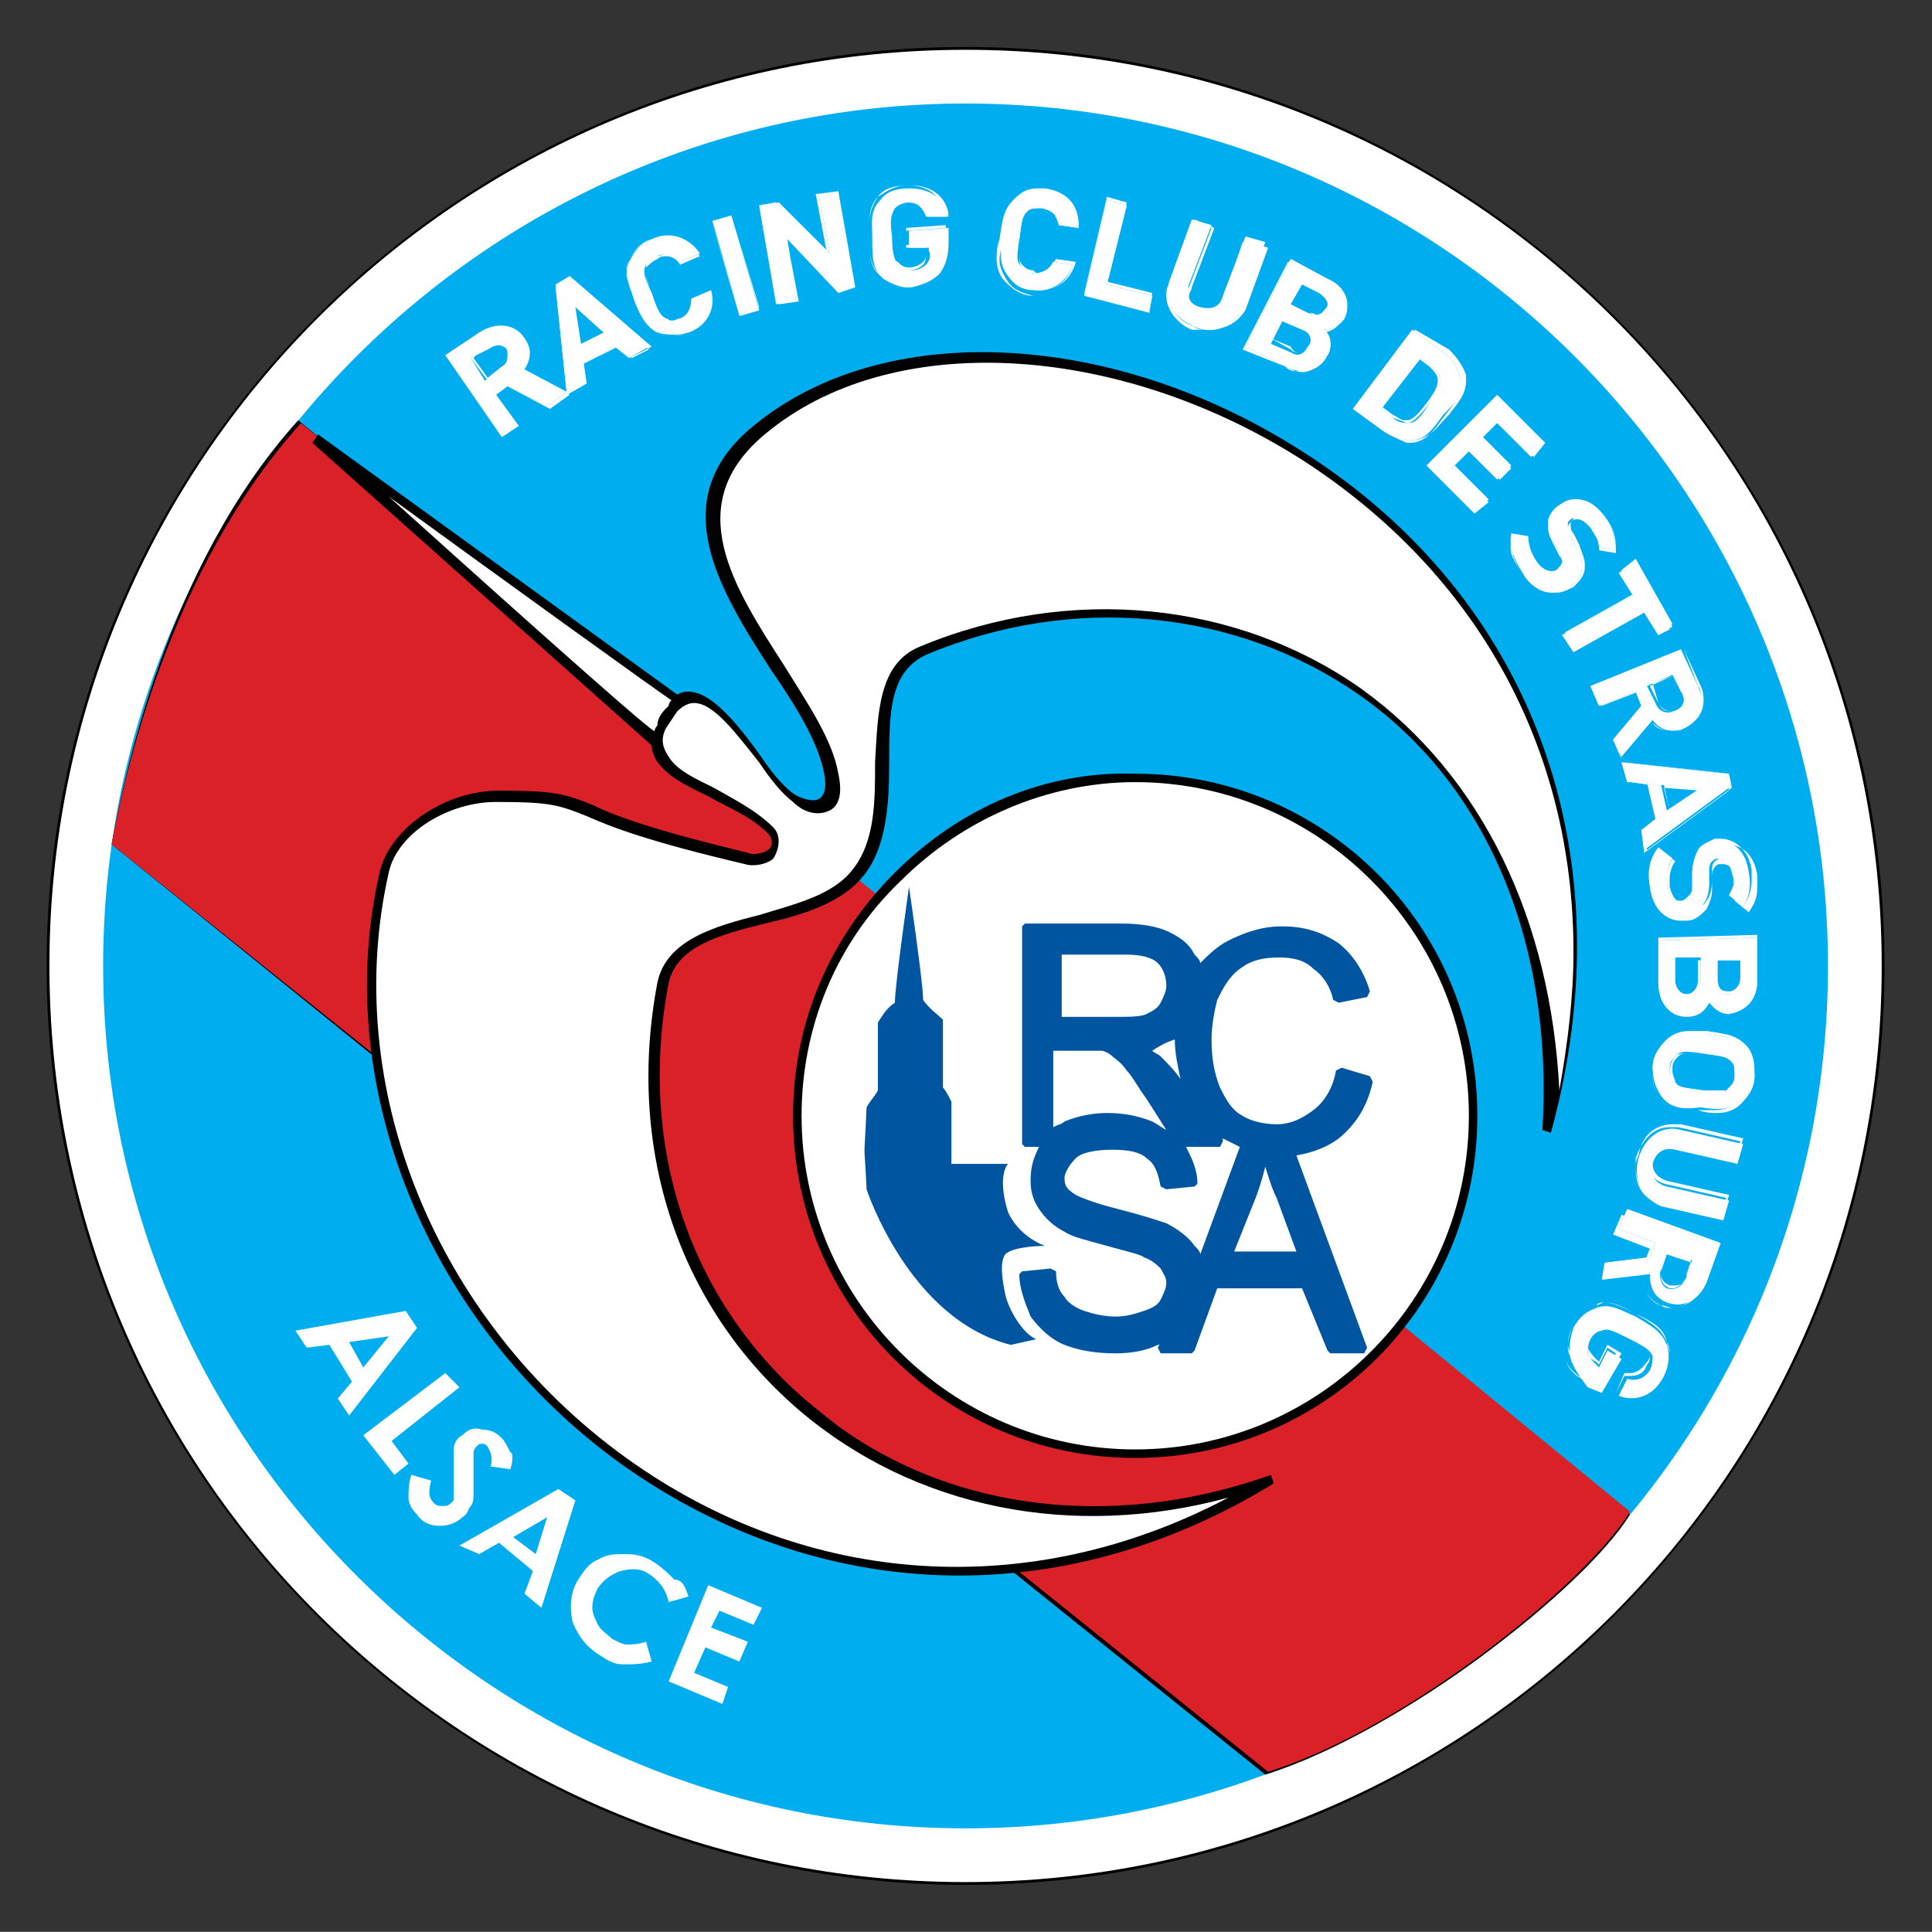<?xml version="1.0" encoding="UTF-8"?>
<!-- Generator: Adobe Illustrator 16.0.0, SVG Export Plug-In . SVG Version: 6.00 Build 0)  -->
<!DOCTYPE svg PUBLIC "-//W3C//DTD SVG 1.1//EN" "http://www.w3.org/Graphics/SVG/1.1/DTD/svg11.dtd">
<svg version="1.1" id="svg18516" xmlns:cc="http://creativecommons.org/ns#" xmlns:sodipodi="http://sodipodi.sourceforge.net/DTD/sodipodi-0.dtd" xmlns:inkscape="http://www.inkscape.org/namespaces/inkscape" xmlns:rdf="http://www.w3.org/1999/02/22-rdf-syntax-ns#" xmlns:svg="http://www.w3.org/2000/svg" xmlns:dc="http://purl.org/dc/elements/1.1/" inkscape:version="0.91 r13725" sodipodi:docname="Logo PSG.svg" xmlns="http://www.w3.org/2000/svg" xmlns:xlink="http://www.w3.org/1999/xlink" x="0px" y="0px" width="510px" height="509.964px" viewBox="0 0 510 509.964" enable-background="new 0 0 510 509.964" xml:space="preserve">
<rect x="0" y="0" width="510" height="509.964" fill="#333333" stroke="none"/>
<g>
	<path d="M12.3,254.98c0,133.611,108.977,242.586,242.585,242.586c133.611,0,242.584-108.975,242.584-242.586   c0-133.604-108.973-242.582-242.584-242.582C121.276,12.398,12.3,121.376,12.3,254.98z"/>
	<path fill="#FFFFFF" d="M13.046,254.98c0-133.604,108.23-241.834,241.838-241.834c133.611,0,241.842,108.23,241.842,241.834   c0,133.611-108.229,241.842-241.842,241.842C121.276,496.822,13.046,388.591,13.046,254.98z"/>
	<path fill="#00AEEF" d="M27.228,254.98c0-125.393,102.26-227.653,227.657-227.653c125.397,0,227.656,102.26,227.656,227.653   c0,125.402-102.26,227.658-227.656,227.658C129.489,482.638,27.228,380.382,27.228,254.98z"/>
	<path d="M78.729,110.927c-35.079,38.812-46.275,95.536-49.263,111.966l175.407,141.819l129.129,103.74   c35.832-11.197,84.35-49.262,96.289-68.664l0,0L78.729,110.927L78.729,110.927z"/>
	<path fill="#DA2128" d="M205.62,363.955l129.132,103.754c35.826-11.197,83.6-49.26,95.539-68.664L79.477,111.67   c-35.083,38.811-47.022,94.792-50.011,111.222L205.62,363.955z"/>
	<path d="M343.711,119.135c-50.012-32.095-110.472-35.08-144.808-6.717c-23.886,19.407-8.958,43.298,4.479,64.188   c6.717,9.709,12.687,19.411,14.182,27.626c0.748,3.733,0,5.963-1.495,6.713c-1.491,0.751-4.475,0-6.717-1.494   c-2.985-2.238-5.97-5.97-8.955-10.453c-5.974-8.208-12.691-16.415-18.661-16.415c-0.747,0-1.494,0-2.988,0.744l-94.793-68.668   l-1.494,2.238l89.569,79.872c0,1.487,0.747,3.731,2.242,5.218c2.985,3.733,8.207,5.978,12.687,8.208   c5.226,2.988,11.196,5.233,15.676,9.709c1.494,1.487,1.494,3.732,0,4.475c-0.748,0.744-3.733,1.495-5.227,0.744   c-24.631-5.962-35.08-9.695-41.053-12.683c-7.464-2.988-10.449-3.732-24.63-3.732c-14.182,0-28.362,9.702-31.351,20.898   c-13.435,56.731,12.69,120.179,63.445,156.74c52.249,37.319,116.445,39.565,172.426,5.233l-0.75-2.246   c-44.035,15.672-90.313,8.967-122.412-19.403c-31.348-26.867-44.785-67.921-36.574-110.476   c2.238-9.695,13.435-12.684,25.378-15.671c9.706-2.23,20.155-5.219,26.125-12.683c5.974-7.464,6.717-18.661,6.717-29.857   c0-12.69,0-23.886,9.706-28.37c38.811-16.416,82.102-11.939,114.203,10.453c34.332,23.886,51.498,66.433,48.519,114.951   l2.235,0.743C429.549,225.874,404.91,157.946,343.711,119.135z"/>
	<path fill="#FFFFFF" d="M102.616,131.078c24.63,17.917,73.147,52.993,74.642,53.743c0,0-0.748,0.751-0.748,1.495   c0,0,0,0-0.747,0.744c-1.491,1.495-2.238,2.988-2.238,4.475c-0.748,0.751-0.748,1.501-0.748,1.501   C169.794,191.534,125.009,151.232,102.616,131.078z"/>
	<path fill="#FFFFFF" d="M359.381,181.839c-32.844-23.143-76.877-27.626-116.44-11.196c-11.196,4.476-11.196,17.911-11.943,30.601   c0,10.453,0,20.898-5.971,28.362c-5.226,6.713-14.928,8.959-24.63,11.947c-11.943,2.98-24.634,6.713-26.872,17.901   c-8.212,43.299,5.223,85.094,37.321,112.721c30.604,26.125,72.399,34.332,113.452,23.137   c-52.248,27.609-111.214,23.879-158.985-10.453c-50.754-36.576-75.389-98.521-62.698-154.502   c2.238-10.452,15.676-18.66,28.363-18.66c14.181,0,16.422,0.744,23.886,3.732c6.717,2.981,16.418,6.713,41.8,12.683   c2.237,0.744,5.97,0,7.464-1.487c1.491-2.245,2.238-5.977,0-8.215c-4.479-4.483-10.453-7.464-15.675-10.445   c-4.479-2.245-9.706-4.483-11.944-8.215c-1.494-2.238-2.237-4.483-0.747-7.464l2.985-4.483c1.495-1.487,2.988-2.23,4.479-2.23   c5.227,0,11.196,8.207,17.17,15.671c2.984,4.476,5.97,8.208,8.955,10.453c2.985,2.981,6.717,3.732,9.706,2.23   c1.491-0.744,3.732-2.981,2.238-9.695c-1.494-8.965-8.211-18.66-14.181-28.369c-13.438-20.898-27.619-42.543-5.227-61.204   c32.841-27.619,92.554-24.634,141.823,6.717c46.271,29.856,71.652,76.136,71.652,129.873c0,11.939-1.494,23.893-3.73,36.577   C409.393,243.04,391.477,204.976,359.381,181.839z"/>
	<path d="M236.224,230.356c-17.166,17.16-26.872,39.552-26.872,64.188c0,50.004,40.306,90.313,90.318,90.313   s90.312-40.31,90.312-90.313c0-50.011-40.302-90.312-90.312-90.312C275.781,203.481,253.391,213.183,236.224,230.356z"/>
	<path fill="#FFFFFF" d="M211.594,294.544c0-23.135,8.955-45.527,26.125-61.958c16.418-16.416,38.815-26.125,61.952-26.125   c48.516,0,88.074,39.566,88.074,88.083c0,48.519-39.56,88.068-88.074,88.068C251.152,382.615,211.594,343.063,211.594,294.544z"/>
	<path fill="#FFFFFF" d="M144.416,107.194l-10.453-5.226l-2.984,2.237l5.973,8.212l-4.479,2.984l-14.928-21.645l8.955-5.97   c4.479-2.984,9.706-2.241,11.943,1.491c2.242,2.988,1.495,5.974,0,8.211l11.196,5.974L144.416,107.194z M128.741,92.266   l-4.479,2.238l3.732,5.97l4.479-2.985c2.238-1.491,2.238-3.732,1.491-5.223C132.473,90.772,130.979,90.772,128.741,92.266"/>
	<path fill="#FFFFFF" d="M117.544,94.504l8.955-5.97c2.241-1.495,3.732-2.241,5.973-2.241l0,0c2.238,0,4.479,1.494,5.97,2.984l0,0   c0.748,1.495,1.495,2.988,1.495,4.479l0,0c0,1.495-0.747,2.985-1.495,4.479l0,0l11.944,5.97l-5.227,3.733l0,0l-11.196-5.97   l-2.984,2.237l5.973,8.212l-4.479,2.984L117.544,94.504L117.544,94.504z M126.5,87.787l-8.955,6.717l14.928,20.897l4.479-2.984   l-5.973-8.212l2.984-2.237l10.453,5.226l5.223-3.732l-11.196-5.227l0,0c0.748-1.494,1.495-2.984,1.495-4.479l0,0   c0-1.491-0.747-2.984-1.495-3.732l0,0c-1.491-2.985-3.732-3.731-6.716-3.731l0,0C130.231,86.293,127.994,87.04,126.5,87.787   L126.5,87.787z M144.416,107.194L144.416,107.194L144.416,107.194L144.416,107.194z M124.262,94.504l4.479-2.985   c0.748-0.747,1.491-0.747,2.238-0.747l0,0c0.747,0,2.241,0.747,2.984,1.494l0,0c0.747,0.744,0.747,1.491,0.747,2.238l0,0   c0,1.494-0.747,2.238-1.491,2.984l0,0l-4.479,2.985L124.262,94.504L124.262,94.504z M125.009,94.504l3.732,5.226l3.732-2.988   c1.491-0.744,1.491-2.238,1.491-2.985l0,0c0-0.747,0-1.491-0.744-2.238l0,0c-0.747-0.747-1.494-1.494-2.988-1.494l0,0   c-0.743,0-1.491,0-2.238,0.748l0,0L125.009,94.504L125.009,94.504z"/>
	<path fill="#FFFFFF" d="M166.062,94.504l-3.732-2.985l-8.212,4.479l0.748,5.223l-5.227,2.984l-2.984-28.362l3.732-2.237   l20.897,17.913L166.062,94.504z M151.881,81.07l1.49,9.703l5.973-2.985L151.881,81.07z"/>
	<path fill="#FFFFFF" d="M146.654,75.097l3.732-2.238l21.645,18.66l-5.97,2.985l0,0l-3.732-2.985l-8.212,4.479l0.748,5.223   l-5.227,2.984L146.654,75.097L146.654,75.097z M146.654,75.843l3.732,27.619l4.479-2.241l-0.748-5.223l8.959-4.479l3.732,2.985   l4.475-2.238L150.386,74.35L146.654,75.843L146.654,75.843z M166.062,94.504L166.062,94.504L166.062,94.504L166.062,94.504z    M151.881,81.07L151.881,81.07l7.463,6.717l-5.973,2.985L151.881,81.07L151.881,81.07z M153.371,90.772l5.973-2.985l-7.463-6.717   L153.371,90.772L153.371,90.772z M151.881,81.07L151.881,81.07L151.881,81.07L151.881,81.07z"/>
	<path fill="#FFFFFF" d="M181.737,87.787c-2.988,0.747-5.227,0.747-8.211,0c-2.985-1.494-4.479-4.479-5.974-8.211   c-1.491-4.479-2.985-7.464-1.491-10.449c1.491-2.985,2.985-4.48,5.97-5.974c4.479-2.238,9.706-0.743,12.691,3.732l-5.227,2.242   c-1.491-1.495-2.985-2.985-5.97-1.495c-1.495,0.748-2.242,1.495-2.985,2.241c-0.747,1.491-0.747,2.985,1.491,7.464   c1.495,4.476,2.242,5.97,3.732,6.717c0.747,0.748,2.241,0.748,3.732,0c2.241-0.747,2.984-2.985,2.984-5.227l5.227-2.238   C189.201,81.813,186.213,86.293,181.737,87.787"/>
	<path fill="#FFFFFF" d="M173.526,87.787c-2.985-1.494-4.479-4.479-5.974-8.211l0,0c-0.744-2.985-2.238-5.227-2.238-7.464l0,0   c0-0.748,0-2.238,0.748-3.732l0,0c1.491-2.238,2.985-4.479,5.97-5.227l0,0c1.495-0.743,2.985-0.743,4.479-0.743l0,0   c2.985,0,5.97,1.491,8.212,5.222l0,0l0,0l-5.227,2.241l0,0c-0.747-1.494-2.238-2.241-3.732-2.241l0,0c-0.747,0-1.491,0-2.238,0.748   l0,0c-1.495,0.747-2.242,1.494-2.985,2.237l0,0c0,0.747,0,0.747,0,1.495l0,0c0,1.495,0.743,2.985,1.491,5.97l0,0   c1.495,4.479,2.242,5.974,3.732,5.974l0,0c0.747,0,0.747,0.748,1.494,0.748l0,0c0.747,0,1.491,0,2.238-0.748l0,0   c2.241-0.747,2.984-2.242,2.984-4.479l0,0v-0.748l0,0l0,0l5.227-2.238l0,0c0,0.747,0,1.491,0,2.238l0,0   c0,4.479-2.984,7.465-6.717,8.958l0,0c-1.494,0.747-2.985,0.747-4.479,0.747l0,0C176.51,88.534,175.017,88.534,173.526,87.787   L173.526,87.787z M172.031,63.153c-2.984,1.494-4.479,2.988-5.97,5.227l0,0c-0.748,1.494-0.748,2.237-0.748,2.984l0,0   c0,2.242,0.748,4.479,2.238,7.464l0,0c1.495,4.479,2.988,7.465,5.974,8.958l0,0c1.491,0.747,2.238,0.747,3.732,0.747l0,0   c1.491,0,2.985,0,3.732-0.747l0,0l0,0c3.732-1.494,6.717-4.479,6.717-8.958l0,0c0-0.747,0-1.491,0-2.238l0,0l-5.227,2.238v0.748   l0,0c0,1.494-0.743,3.732-2.984,4.479l0,0c-0.747,0-1.491,0.748-2.238,0.748l0,0c-0.748,0-1.494,0-1.494-0.748l0,0   c-1.491-0.747-2.238-1.495-3.732-6.717l0,0c-1.491-2.988-1.491-4.479-1.491-5.974l0,0c0-0.747,0-0.747,0-1.491l0,0   c0.743-0.747,1.491-2.241,2.985-2.241l0,0c0.747,0,1.491-0.747,2.238-0.747l0,0c1.494,0,2.985,0.747,3.732,2.242l0,0l5.227-2.242   c-2.242-2.984-5.227-4.475-8.212-4.475l0,0C175.017,62.41,173.526,62.41,172.031,63.153L172.031,63.153z"/>
	<polygon fill="#FFFFFF" points="193.057,56.855 200.354,81.941 195.339,83.402 188.042,58.317  "/>
	<path fill="#FFFFFF" d="M187.707,57.931l5.227-1.495l7.464,25.377l-5.227,1.495l0,0L187.707,57.931L187.707,57.931z    M194.424,83.308L194.424,83.308L194.424,83.308L194.424,83.308z M187.707,57.931l7.464,24.63l5.227-1.491l-7.464-24.634   L187.707,57.931L187.707,57.931z"/>
	<polygon fill="#FFFFFF" points="221.295,77.338 207.861,63.153 210.099,78.829 204.873,80.323 200.397,54.198 204.873,53.452    219.058,66.885 216.069,51.214 221.295,50.466 225.774,75.843  "/>
	<path fill="#FFFFFF" d="M200.397,54.198l4.475-0.747l13.438,13.434l-2.985-15.671l5.97-0.748l4.479,26.125l-4.479,0.747l0,0l0,0   l-13.434-13.437l2.985,15.675l-5.227,0.747L200.397,54.198L200.397,54.198z M200.397,54.198l4.475,25.378l5.227-0.748   l-2.984-15.675l0,0l14.181,14.185l4.479-0.747l-4.479-26.125l-5.227,0.748l2.989,15.671l0,0L205.62,53.452L200.397,54.198   L200.397,54.198z"/>
	<path fill="#FFFFFF" d="M248.167,72.112c-2.241,2.238-4.479,2.985-7.463,3.731c-2.985,0-5.227-0.746-7.464-2.237   c-2.985-2.242-2.985-5.974-2.985-10.453c0-4.476-0.747-7.464,2.238-10.449c1.495-2.238,4.479-2.985,7.464-2.985   c6.717,0,9.702,3.732,10.448,7.464h-5.222c-0.747-2.238-2.242-3.732-5.227-3.732c-1.495,0-2.985,0.747-3.732,1.494   c-0.747,1.491-1.494,2.238-0.747,7.465c0,5.222,0.747,5.97,1.494,7.463c0.748,0.744,2.238,1.491,3.733,1.491   c1.49,0,2.984-0.747,3.732-1.491c0.747-0.747,1.49-2.241,0.747-3.732v-0.747h-5.227v-4.479l10.448-0.748V63.9   C250.404,67.632,249.658,69.874,248.167,72.112"/>
	<path fill="#FFFFFF" d="M232.492,72.859c-2.984-2.242-2.984-5.974-2.984-10.449l0,0c0-1.495,0-2.242,0-3.733l0,0   c0-2.988,0.747-5.226,2.237-6.72l0,0c1.495-2.238,4.479-2.985,7.464-2.985l0,0h0.747l0,0c5.97,0,8.958,3.733,9.702,8.212l0,0l0,0   h-5.223l0,0c-0.748-2.238-2.242-3.732-4.479-3.732l0,0c0,0,0,0-0.747,0l0,0c-1.491,0-2.238,0.747-2.985,1.494l0,0   c-0.747,0.744-0.747,1.491-0.747,4.476l0,0c0,0.747,0,2.241,0,2.989l0,0c0,5.222,0.747,5.97,1.494,7.463l0,0   c0.748,0.744,1.491,1.491,2.985,1.491l0,0l0,0l0,0c1.494,0,2.985-0.747,3.732-1.491l0,0c0.748-0.747,0.748-2.241,0.748-2.988l0,0   c0,0,0,0,0-0.744l0,0v-0.747h-5.227v-4.479l10.449-0.748v3.733c0,0.746,0,0.746,0,1.494l0,0c0,2.985-0.745,5.223-2.239,6.717l0,0   l0,0l0,0c-2.236,2.238-4.478,2.985-7.463,3.731l0,0h-0.747l0,0C236.971,75.843,234.729,74.35,232.492,72.859L232.492,72.859z    M239.209,48.972c-2.985,0-5.223,1.495-7.464,2.985l0,0c-1.491,2.241-2.237,4.479-2.237,6.72l0,0c0,0.744,0,2.238,0,3.733l0,0   c0,4.475,0,7.463,2.984,10.449l0,0c2.238,1.491,4.479,2.238,6.717,2.238l0,0h0.747l0,0c2.985,0,5.227-0.748,7.463-3.733l0,0   c1.495-1.491,2.239-3.732,2.239-6.717l0,0c0-0.746,0-0.746,0-1.494l0,0v-3.732l-10.449,0.747v4.479h5.227l0,0v0.748   c0,0,0,0,0,0.747l0,0c0,1.491,0,2.238-0.748,2.985l0,0c-0.747,0.747-2.238,1.49-3.732,1.49l0,0l0,0l0,0   c-1.495,0-2.238-0.744-2.985-1.49l0,0c-1.494-0.747-1.494-2.242-1.494-7.464l0,0c0-1.495,0-2.241,0-2.985l0,0   c0-2.241,0-3.732,0.747-4.479l0,0c0.747-0.747,2.238-1.494,3.732-1.494l0,0c0,0,0,0,0.748,0l0,0c2.237,0,3.732,1.494,4.479,3.731   l0,0h5.222c-0.746-4.479-4.479-7.464-9.701-7.464l0,0C239.209,48.972,239.209,48.972,239.209,48.972L239.209,48.972z"/>
	<path fill="#FFFFFF" d="M272.801,76.591c-2.988,0-5.227-1.494-6.721-3.732c-2.238-2.985-2.238-5.974-1.494-10.449   c0.752-4.479,0.752-7.465,3.732-9.706c2.238-1.491,4.481-2.238,7.463-2.238c5.227,0.748,8.959,3.732,8.959,9.702l-5.225-0.747   c0-2.238-1.494-3.732-4.479-4.476c-1.492,0-2.986,0-3.729,0.744c-1.496,0.747-1.496,2.242-2.24,7.464   c-0.75,5.227-0.75,5.974,0.744,7.464c0.744,0.747,1.496,1.495,2.988,1.495c2.98,0,4.477-1.495,5.221-2.985l5.226,0.747   C281.752,74.35,277.277,77.338,272.801,76.591"/>
	<path fill="#FFFFFF" d="M274.287,76.591c-0.742,0-0.742,0-1.486,0l0,0l0,0l0,0C272.801,76.591,273.545,76.591,274.287,76.591   L274.287,76.591c4.484,0,8.217-2.241,9.709-7.464l0,0l-5.225-0.747c-1.494,2.237-2.99,3.732-5.228,3.732l0,0H272.8l0,0   c-1.491,0-2.987-0.748-2.987-1.495l0,0c-0.744-0.744-0.744-1.49-0.744-2.985l0,0c0-0.747,0-2.238,0-4.479l0,0   c0.744-5.223,0.744-5.97,2.24-7.464l0,0c0.741-0.744,1.491-0.744,2.979-0.744l0,0h0.75l0,0c2.984,0,3.734,2.238,4.479,4.476l0,0   l5.226,0.747c-0.744-5.223-3.732-8.954-8.959-8.954l0,0c-0.744,0-0.744,0-1.494,0l0,0c-2.236,0-4.476,0.743-5.97,2.238l0,0   c-2.979,2.237-2.979,5.226-3.731,9.702l0,0c0,1.494-0.744,3.732-0.744,5.227l0,0c0,2.237,0.744,3.732,2.238,5.97l0,0   c1.494,2.241,3.731,2.988,6.722,3.732l0,0l0,0l0,0c-2.988,0-5.228-1.491-7.464-3.732l0,0c-1.496-1.491-2.246-3.732-2.246-5.97l0,0   c0-1.495,0-2.985,0.75-5.227l0,0c0.744-4.476,0.744-7.464,3.732-10.449l0,0c2.237-2.238,3.733-2.985,6.713-2.985l0,0   c0.75,0,0.75,0,1.494,0l0,0c5.227,0.747,8.959,3.732,8.959,9.702l0,0l0,0l-5.226-0.744c0-2.241-1.494-3.732-4.479-4.479l0,0h-0.75   l0,0c-1.486,0-2.236,0-2.979,0.747l0,0c-1.496,0.744-1.496,2.238-2.24,7.465l0,0c0,2.237,0,2.984,0,4.475l0,0   c0,1.495,0,2.242,0.744,2.988l0,0c0.744,0.744,1.496,1.491,2.987,1.491l0,0c0.744,0.748,0.744,0.748,0.744,0.748l0,0   c2.235,0,3.731-1.495,4.478-2.985l0,0l0,0l5.225,0.747l0,0C281.752,74.35,278.771,76.591,274.287,76.591L274.287,76.591   L274.287,76.591L274.287,76.591z"/>
	<polygon fill="#FFFFFF" points="286.234,78.082 292.205,52.705 297.432,54.198 292.205,75.097 304.145,78.082 303.4,81.813  "/>
	<path fill="#FFFFFF" d="M286.234,78.082L286.234,78.082L286.234,78.082L286.234,78.082L286.234,78.082L286.234,78.082l5.971-25.377   l5.227,1.494l-5.227,20.899l11.939,2.984l-0.744,4.479L286.234,78.082L286.234,78.082z M303.4,81.813l0.744-4.476l-11.939-2.988   l5.227-20.898l-5.227-1.495l-5.971,25.381L303.4,81.813L303.4,81.813z"/>
	<path fill="#FFFFFF" d="M315.342,86.293c-5.219-2.238-8.209-6.717-6.715-11.944l5.971-16.419l5.226,1.491l-5.969,15.676   c-0.75,2.984,0,5.226,2.981,5.973c2.986,0.744,5.228,0,5.969-2.988l5.979-15.671l5.219,1.491l-5.971,16.422   C325.793,86.293,320.566,88.534,315.342,86.293"/>
	<path fill="#FFFFFF" d="M319.072,87.04c-1.486,0-2.98,0-3.73-0.746l0,0l0,0c-4.477-1.491-6.715-5.224-6.715-8.956l0,0   c0-0.747,0-2.241,0.744-2.988l0,0l5.971-16.419l5.226,2.237l-5.97,15.675c0,0.748-0.744,1.495-0.744,2.238l0,0   c0,2.241,1.488,2.988,2.982,4.479l0,0c0.75,0,1.494,0,2.236,0l0,0c1.494,0,3.731-0.747,4.483-2.984l0,0l5.97-15.675l5.227,1.494   l-5.969,16.419C326.537,85.546,322.805,87.04,319.072,87.04L319.072,87.04L319.072,87.04L319.072,87.04z M319.072,87.04   c3.731,0,7.465-2.237,8.217-5.97l0,0l5.969-15.675l-5.227-1.494l-5.228,15.675c-0.741,2.237-2.237,2.984-4.475,2.984l0,0   c-0.744,0-1.494,0-2.238,0l0,0c-2.238-0.747-2.988-2.238-2.988-4.479l0,0c0-0.744,0-1.491,0.75-2.238l0,0l5.97-15.675l-5.226-1.491   l-5.971,16.42c-0.75,0.746-0.75,2.241-0.75,2.984l0,0c0,3.732,2.988,7.464,6.721,8.958l0,0l0,0l0,0   C316.836,87.04,317.586,87.04,319.072,87.04L319.072,87.04z"/>
	<path fill="#FFFFFF" d="M339.229,96.742l-10.444-5.223l11.938-23.139l9.701,5.227c4.484,2.237,5.971,6.716,4.484,10.449   c-1.496,2.238-3.732,2.984-5.228,2.984c1.494,1.495,2.236,3.733,0.742,6.717C348.186,98.236,343.711,98.983,339.229,96.742    M343.711,87.04l-5.227-2.237l-2.988,5.97l5.227,2.237c2.236,1.495,3.732,0,4.476-1.491   C346.691,90.025,345.949,87.787,343.711,87.04 M348.186,77.338l-4.475-2.241l-2.988,5.226l4.476,2.238   c2.244,0.748,3.731,0.748,4.483-0.747C351.176,80.323,350.424,78.829,348.186,77.338"/>
	<path fill="#FFFFFF" d="M339.229,96.742L339.229,96.742L339.229,96.742c1.494,0.747,2.986,1.494,4.482,1.494l0,0   c2.238,0,4.475-1.494,5.971-3.731l0,0c0.742-0.748,0.742-2.238,0.742-2.985l0,0c0-1.494-0.742-2.985-1.494-3.732l0,0l0,0l0,0l0,0   l0,0c1.494,0,3.732-0.748,5.228-2.984l0,0c0.752-1.495,0.752-2.242,0.752-3.733l0,0c0-2.988-1.496-5.227-5.228-6.72l0,0   l-9.702-5.223l-11.947,23.139L339.229,96.742L339.229,96.742L339.229,96.742l-10.444-5.223l11.938-23.139l9.701,5.227   c3.732,1.491,5.228,4.475,5.228,6.716l0,0c0,1.491,0,2.238-0.742,3.732l0,0c-1.496,2.238-3.732,2.984-5.228,2.984l0,0l0,0l0,0   c0.742,0.748,1.494,2.238,1.494,3.733l0,0c0,0.747,0,2.237-0.752,2.984l0,0c-1.494,2.985-3.731,3.732-6.713,3.732l0,0   C342.215,98.236,340.723,98.236,339.229,96.742L339.229,96.742z M342.959,93.01c-0.744,0-1.494,0-2.236-0.744l0,0l-5.227-2.988   l2.988-5.97l5.227,2.985l0,0l0,0l-5.227-2.238l-2.988,5.223l5.227,2.241C341.465,93.01,342.215,93.01,342.959,93.01L342.959,93.01   c1.496,0,2.238-0.744,2.99-1.491l0,0c0-0.747,0.742-0.747,0.742-1.494l0,0c0-0.747-0.742-2.238-2.236-2.985l0,0l0,0l0,0   c1.494,0.748,2.236,2.238,2.236,2.985l0,0c0,0.748,0,0.748-0.742,1.494l0,0C345.197,92.266,344.455,93.01,342.959,93.01   L342.959,93.01L342.959,93.01L342.959,93.01z M345.949,82.561l-5.228-2.238l2.988-5.226l4.475,2.241l0,0l0,0l-4.475-2.241   l-2.988,5.226L345.949,82.561c0.742,0,1.492,0.748,2.235,0.748l0,0c0.744,0,2.238-0.748,2.238-1.495l0,0c0-0.744,0-0.744,0-1.491   l0,0c0-0.747-0.742-2.241-2.238-2.985l0,0l0,0l0,0c1.496,0.744,2.238,1.491,2.238,2.985l0,0c0,0.747,0,0.747-0.742,1.491l0,0   c-0.752,0.747-1.496,1.495-2.239,1.495l0,0C347.441,83.308,346.691,83.308,345.949,82.561L345.949,82.561z"/>
	<path fill="#FFFFFF" d="M372.816,116.149c-2.238,0-5.228-0.748-7.466-2.238l-8.207-5.973l15.673-20.899l8.215,5.97   c2.237,1.495,3.731,3.732,4.477,6.721c0.742,4.475-1.494,6.717-4.477,9.702C378.787,112.417,376.549,116.149,372.816,116.149    M380.281,100.474c0-1.491-0.744-2.238-2.238-3.732l-2.988-2.238l-10.446,13.434l2.981,2.241c1.494,1.491,2.988,1.491,4.484,1.491   c1.492,0,2.979-1.491,5.227-5.223C379.537,102.715,380.281,101.969,380.281,100.474"/>
	<path fill="#FFFFFF" d="M365.352,113.912l-8.207-5.973l15.673-20.899l8.215,5.97c2.237,1.495,3.731,3.732,4.477,6.721l0,0   c0,0.744,0,0.744,0,1.491l0,0c0,3.732-2.238,5.973-4.477,8.958l0,0c-2.244,2.984-4.482,6.717-8.957,6.717l0,0h-0.752l0,0   C369.834,116.149,367.59,115.402,365.352,113.912L365.352,113.912z M357.889,107.938l8.215,5.973   c2.238,1.49,4.476,2.238,6.714,2.238l0,0h0.75l0,0c4.477-0.748,5.971-3.732,8.95-6.717l0,0c2.246-2.984,4.482-5.227,4.482-8.958   l0,0c0-0.744,0-0.744,0-1.491l0,0c-0.75-2.241-2.236-4.479-4.482-6.717l0,0l-8.95-5.227L357.889,107.938L357.889,107.938z    M367.59,110.18l-2.981-2.241l10.446-13.434l2.988,2.238c1.494,1.494,2.238,2.241,2.238,3.732l0,0l0,0l0,0l0,0l0,0   c0,1.495-0.744,2.988-2.98,5.974l0,0c-2.246,2.984-3.733,4.479-5.227,5.223l0,0h-0.752l0,0   C369.834,110.927,369.084,110.927,367.59,110.18L367.59,110.18z M364.607,107.194l2.981,2.238c1.494,0.748,2.244,1.495,2.988,1.495   l0,0h0.744l0,0c1.494,0,2.987-1.495,5.227-4.479l0,0c2.238-2.985,2.988-4.479,2.988-5.974l0,0l0,0l0,0l0,0   c0-1.491-0.75-2.238-2.236-3.732l0,0l-2.99-2.238L364.607,107.194L364.607,107.194z"/>
	<polygon fill="#FFFFFF" points="376.549,122.867 395.209,104.206 407.898,116.897 404.91,120.628 395.209,111.67 391.477,115.402    398.939,123.614 395.959,126.598 387.744,119.135 383.27,123.614 392.971,132.572 389.24,135.554  "/>
	<path fill="#FFFFFF" d="M376.549,122.867L376.549,122.867L376.549,122.867L376.549,122.867L376.549,122.867L376.549,122.867   l18.66-18.661l12.689,12.691l-2.988,2.984l-8.951-8.955l-4.482,4.475l7.464,7.465l-2.98,2.988l-7.463-7.464l-4.482,4.476   l8.957,8.958l-2.987,2.985L376.549,122.867L376.549,122.867z M389.24,135.554l2.985-2.981l-8.957-8.958l4.476-4.479l7.465,7.463   l2.988-2.984l-7.465-7.464l4.477-4.479l8.957,8.958l3.732-3.731l-12.689-12.691l-18.66,18.661L389.24,135.554L389.24,135.554z"/>
	<path fill="#FFFFFF" d="M401.93,151.232c-2.235-3.731-3.731-6.713-2.989-10.445l4.483,0.743c0,2.238,0.742,4.476,2.238,6.721   c1.494,2.23,3.729,2.98,5.227,2.23c0.744-0.743,1.486-1.487,1.486-2.23c0-0.751,0-1.502-0.742-2.245l-1.496-2.989   c-1.494-2.23-1.494-3.732-1.494-5.219c0-1.494,1.494-2.988,2.99-4.479c3.73-2.988,8.207-1.495,11.939,2.985   c2.244,2.981,2.985,5.97,2.985,8.958l-4.473-0.743c0-2.245-0.754-4.483-2.246-5.977c-1.488-2.238-3.731-2.238-5.221-1.487   c-0.75,0.743-0.75,0.743-0.75,1.487c0,0.743,0,1.494,0.75,2.988l1.488,2.989c1.493,2.23,1.493,3.732,1.493,5.219   c0,2.245-1.493,3.732-2.981,5.227C410.137,157.946,404.91,156.458,401.93,151.232"/>
	<path fill="#FFFFFF" d="M401.93,151.232L401.93,151.232L401.93,151.232c2.236,2.981,5.228,5.227,8.207,5.227l0,0   c1.496,0,2.988-0.743,4.482-1.494l0,0c1.488-1.495,2.981-2.981,2.981-5.227l0,0v-0.744l0,0c0-1.494-0.741-2.988-1.493-4.476l0,0   l-1.488-2.989c-0.75-0.743-0.75-1.495-0.75-2.245l0,0l0,0l0,0c0-0.743,0.75-1.487,0.75-1.487l0,0   c0.744-0.743,1.488-0.743,1.488-0.743l0,0c1.493,0,2.243,0.743,3.731,2.23l0,0c0.75,1.502,2.246,2.989,2.246,5.234l0,0v0.743l0,0   l4.473,0.744c0-0.744,0-0.744,0-1.487l0,0c0-2.989-0.741-5.234-2.985-7.464l0,0c-2.24-2.992-5.222-4.483-7.465-4.483l0,0   c-1.488,0-2.982,0.747-4.476,1.491l0,0c-1.496,1.491-2.99,2.992-2.99,4.479l0,0v0.743l0,0c0,1.502,0.75,2.989,1.494,4.483l0,0   l1.496,2.981c0.742,0.751,0.742,1.502,0.742,2.245l0,0l0,0l0,0c0,0.744-0.742,1.487-1.486,2.237l0,0   c-0.752,0.751-1.496,0.751-1.496,0.751l0,0c-1.493,0-2.235-0.751-3.729-2.989l0,0c-1.496-1.494-2.238-3.732-2.238-5.978l0,0v-0.743   l0,0l-4.483-0.744c0,0.744,0,0.744,0,1.487l0,0C398.197,146.006,399.693,148.251,401.93,151.232L401.93,151.232L401.93,151.232   L401.93,151.232c-2.235-2.98-2.989-5.226-2.989-8.215l0,0c0-0.743,0-0.743,0-1.487l0,0l0,0l4.483,0.744l0,0v0.743l0,0   c0,2.245,0.742,3.732,2.238,5.978l0,0c1.494,1.487,2.236,2.989,3.729,2.237l0,0c0.744,0,0.744,0,1.496-0.75l0,0   c0.744-0.743,1.486-1.487,1.486-2.23l0,0l0,0l0,0c0-0.751,0-1.502-0.742-2.245l0,0l-1.496-2.989   c-0.744-1.487-1.494-3.732-1.494-4.475l0,0v-0.744l0,0c0-1.494,1.494-3.735,2.99-4.479l0,0c1.492-0.747,2.986-1.495,4.476-1.495   l0,0c2.987,0,5.225,1.495,7.465,4.479l0,0c2.244,2.981,2.985,5.226,2.985,7.464l0,0c0,0.75,0,0.75,0,1.494l0,0l0,0l-4.473-0.743   l0,0v-0.75l0,0c0-2.238-0.754-3.733-2.246-5.227l0,0c-0.744-1.487-2.238-2.238-2.979-2.238l0,0c-0.752,0-1.496,0-1.496,0.751l0,0   c-0.744,0.743-0.744,0.743-0.744,1.487l0,0l0,0l0,0c0,0.743,0,1.494,0.744,2.245l0,0l1.496,2.981   c0.741,2.238,1.491,3.732,1.491,5.226l0,0v0.744l0,0c0,2.245-1.491,3.732-2.987,5.227l0,0c-1.494,0.75-2.988,1.494-4.476,1.494l0,0   C407.156,156.458,404.166,154.965,401.93,151.232L401.93,151.232z"/>
	<polygon fill="#FFFFFF" points="434.025,161.678 415.363,172.131 412.375,167.655 431.035,157.202 428.055,150.481    431.785,148.251 441.488,165.41 437.756,167.655  "/>
	<path fill="#FFFFFF" d="M412.375,167.655l18.66-10.453l-3.732-5.97l3.732-2.237l9.709,17.167l-2.988,1.494l-3.729-5.977   l-18.662,10.453L412.375,167.655L412.375,167.655z M428.055,150.481l3.73,5.977l-18.66,10.453l2.238,4.476l18.662-10.453l0,0   l3.729,5.977l3.732-2.245l-9.703-17.166L428.055,150.481L428.055,150.481z M434.025,161.678L434.025,161.678L434.025,161.678   L434.025,161.678z"/>
	<path fill="#FFFFFF" d="M425.816,195.267l7.465-8.951l-1.496-3.732l-9.699,3.732l-2.246-5.227l23.885-9.702l4.484,9.702   c2.238,5.227,0,9.702-3.732,11.196c-3.731,1.494-6.721,0-8.215-2.238l-8.207,9.702L425.816,195.267z M443.725,182.583l-2.235-4.476   l-6.722,2.981l2.244,4.483c0.744,2.23,2.982,2.981,4.478,2.23C444.477,187.059,445.221,184.821,443.725,182.583"/>
	<path fill="#FFFFFF" d="M425.816,195.267L425.816,195.267L425.816,195.267L425.816,195.267L425.816,195.267L425.816,195.267   l7.465-8.951l-1.496-3.732l-9.699,3.732l-2.246-5.227l24.637-9.702l4.476,9.702c0.744,1.495,0.744,2.981,0.744,3.732l0,0   c0,3.733-2.238,5.97-5.22,7.464l0,0c-0.752,0.75-2.245,0.75-2.987,0.75l0,0c-2.236,0-4.478-0.75-5.228-2.245l0,0l-8.207,9.709   L425.816,195.267L425.816,195.267z M428.055,200.5l8.207-9.709l0,0c1.494,1.495,2.99,2.245,5.228,2.245l0,0   c0.742,0,1.494,0,2.987-0.75l0,0c2.98-1.495,4.476-3.731,4.476-7.464l0,0c0-1.494,0-2.981-0.742-3.732l0,0l-3.732-9.702   l-23.887,9.702l2.238,5.227l9.701-3.732l1.496,3.732l-7.468,8.951L428.055,200.5L428.055,200.5z M437.756,185.572l-2.238-4.483   l6.714-2.981l2.245,4.476l0,0l0,0l-2.245-4.476l-5.97,2.23L437.756,185.572c0.744,1.487,2.238,2.23,3.732,2.23l0,0   c0.742,0,0.742,0,1.494,0l0,0c1.493-0.743,2.237-1.487,2.237-2.981l0,0c0-0.75,0-1.494-0.744-1.494l0,0l0,0l0,0   c0,0.743,0.744,1.494,0.744,1.494l0,0c0,1.495-0.744,2.981-2.237,2.981l0,0c-0.752,0-0.752,0-1.494,0l0,0   C439.252,187.802,438.5,187.059,437.756,185.572L437.756,185.572z"/>
	<path fill="#FFFFFF" d="M433.281,219.161l3.729-2.989l-2.244-9.709h-5.219l-1.494-5.219l27.619,2.988l0.744,3.733l-22.393,16.415   L433.281,219.161z M448.951,207.965l-10.451-0.751l1.494,6.713L448.951,207.965z"/>
	<path fill="#FFFFFF" d="M433.281,219.161L433.281,219.161L433.281,219.161L433.281,219.161L433.281,219.161L433.281,219.161   l3.729-2.989l-2.244-9.709h-5.219l-1.494-5.219l27.619,2.988l0.744,4.476l-22.393,16.415L433.281,219.161L433.281,219.161z    M434.768,224.379l22.394-16.415l-0.742-3.733l-27.619-2.988l1.492,5.219l5.227,0.75l2.238,9.703l-3.729,2.988L434.768,224.379   L434.768,224.379z M439.252,207.213l10.443,0.751l0,0l0,0l0,0l-8.951,5.962L439.252,207.213L439.252,207.213z M440.744,213.927   l8.207-5.219l-9.699-0.743L440.744,213.927L440.744,213.927z"/>
	<path fill="#FFFFFF" d="M435.518,234.089c-0.75-4.483,0-7.464,2.238-10.453l3.732,2.988c-1.494,2.231-1.494,4.476-1.494,6.713   c0.75,2.981,1.494,4.483,3.729,4.483c0.752,0,1.496-0.75,2.24-1.501c0.75-0.744,0.75-1.487,0.75-2.23v-3.732   c0-2.245,0.742-4.482,1.494-5.233c0.742-1.487,2.982-2.23,4.475-2.981c4.478-0.75,8.207,2.238,8.959,8.215   c0.744,3.732,0,6.714-1.493,8.951l-3.73-2.988c1.492-2.23,1.492-3.732,0.742-5.963c-0.742-2.988-2.238-3.732-3.732-3.732   c-0.744,0-1.485,0.744-1.485,0.744c-0.75,0.743-0.75,1.487-0.75,2.988v2.981c0,2.238-0.744,4.483-1.496,5.227   c-0.744,1.486-2.98,2.237-5.22,2.988C439.994,243.784,436.262,240.051,435.518,234.089"/>
	<path fill="#FFFFFF" d="M435.518,234.089L435.518,234.089L435.518,234.089c0.744,5.218,3.734,8.951,8.207,8.951l0,0   c0,0,0.752,0,1.496,0l0,0c2.236,0,3.73-1.486,5.228-2.988l0,0c0.744-1.486,1.494-2.98,1.494-5.219l0,0l0,0l0,0v-2.989l0,0l0,0   c0-0.743,0-2.238,0.741-2.988l0,0c0.744-0.744,0.744-0.744,1.494-0.744l0,0c0,0,0,0,0.744,0l0,0c1.496,0,2.988,1.495,3.732,3.732   l0,0c0,0.744,0,1.494,0,2.245l0,0c0,1.487,0,2.982-0.744,3.732l0,0l3.731,2.981c1.494-2.237,2.238-3.731,2.238-6.713l0,0   c0-0.751,0-1.501,0-2.988l0,0c-0.744-5.227-3.731-8.208-8.207-8.208l0,0c-0.752,0-0.752,0-1.496,0l0,0   c-2.235,0-3.729,1.487-4.481,2.981l0,0c-0.744,1.494-1.486,2.981-1.486,5.227l0,0v3.732c0,1.487,0,2.238-0.752,2.238l0,0   c-0.742,0.75-1.492,0.75-2.236,1.494l0,0c0,0,0,0-0.744,0l0,0c-1.493,0-2.987-1.494-3.731-4.476l0,0c0-0.751,0-1.501,0-2.245l0,0   c0-1.487,0.744-3.732,1.486-4.476l0,0l-4.476-3.732c-1.494,2.238-2.238,4.475-2.238,7.464l0,0   C435.518,231.844,435.518,233.338,435.518,234.089L435.518,234.089L435.518,234.089L435.518,234.089c0-1.501,0-2.245,0-2.988l0,0   c0-2.989,0.744-5.227,2.238-7.464l0,0l0,0l3.732,2.988l0,0c-0.744,1.487-1.494,2.981-1.494,4.476l0,0c0,0.743,0,1.487,0,2.237l0,0   c0.75,2.981,1.494,4.483,2.988,4.483l0,0c0,0,0,0,0.741,0l0,0c0.752,0,1.496-0.75,2.24-1.501l0,0c0.75-0.744,0.75-1.487,0.75-2.23   l0,0v-3.732c0-2.245,0.742-4.482,1.494-5.977l0,0c0.742-1.487,2.982-2.238,4.475-2.988l0,0c0.744,0,0.744,0,1.494,0l0,0   c3.732,0,7.465,2.988,8.209,8.215l0,0c0,0.75,0,1.495,0,2.981l0,0c0,2.245-0.744,4.483-2.237,6.72l0,0l0,0l-3.73-2.988l0,0   c0.742-1.487,1.492-2.981,1.492-3.732l0,0c0-0.744,0-1.487,0-2.231l0,0c-0.75-2.245-1.492-3.732-2.988-3.732l0,0c0,0,0,0-0.744,0   l0,0c-0.75,0-1.494,0.744-1.494,0.744l0,0c-0.741,0.743-0.741,1.487-0.741,2.238l0,0l0,0l0,0v2.981l0,0l0,0   c0,2.245-0.75,4.483-1.494,5.233l0,0c-0.752,1.486-2.99,2.23-5.228,2.981l0,0c-0.744,0-0.744,0-1.496,0l0,0   C439.252,243.04,436.262,239.307,435.518,234.089L435.518,234.089z"/>
	<path fill="#FFFFFF" d="M437.756,259.457v-11.189l26.125-0.75v11.195c0,5.233-2.99,8.207-7.463,8.967   c-2.99,0-4.477-2.245-5.227-2.99c-0.744,1.488-2.24,3.732-5.972,3.732C440.744,268.421,437.756,264.688,437.756,259.457    M448.951,258.71v-5.962h-6.721v5.962c0,2.246,1.493,3.732,2.989,3.732C447.457,262.444,448.951,261.701,448.951,258.71    M459.404,258.71v-5.219h-5.978v5.219c0,2.246,1.494,3.732,2.99,3.732C457.91,261.701,459.404,260.957,459.404,258.71"/>
	<path fill="#FFFFFF" d="M437.756,259.457v-11.939l26.125-0.744v11.195l0,0l0,0c0,5.221-2.99,8.209-7.463,8.209l0,0l0,0l0,0   c-2.99,0-4.477-1.488-5.227-2.988l0,0c-0.744,1.5-2.24,3.73-5.972,3.73l0,0l0,0l0,0   C440.744,268.421,437.756,264.688,437.756,259.457L437.756,259.457z M445.221,267.678L445.221,267.678L445.221,267.678   c3.73,0,5.228-2.245,5.972-3.732l0,0l0,0l0,0c0.75,1.487,2.235,2.974,5.227,2.974l0,0l0,0l0,0c4.473,0,7.463-2.974,7.463-8.207l0,0   l0,0l0,0v-11.195l-26.125,0.75v11.189l0,0l0,0C437.756,264.688,440.744,267.678,445.221,267.678L445.221,267.678z M442.23,259.457   v-5.963h6.721v5.963l0,0l0,0l0,0l0,0c0,2.244-1.494,3.731-2.986,3.731l0,0l0,0l0,0l0,0l0,0   C443.725,262.444,442.23,261.701,442.23,259.457L442.23,259.457z M445.221,262.444c1.494,0,2.988-1.487,2.988-3.731l0,0l0,0l0,0   v-5.219h-5.979v5.219C442.23,261.701,443.725,262.444,445.221,262.444L445.221,262.444L445.221,262.444L445.221,262.444   L445.221,262.444L445.221,262.444z M453.428,258.71v-5.219h5.978v5.219l0,0l0,0l0,0l0,0c0,2.246-1.494,3.732-2.986,3.732l0,0l0,0   l0,0l0,0l0,0C454.178,262.444,453.428,260.957,453.428,258.71L453.428,258.71z M456.418,261.701c1.492,0,2.986-1.486,2.986-3.731   l0,0l0,0l0,0v-5.22h-5.978v5.22C453.428,260.957,454.178,261.701,456.418,261.701L456.418,261.701L456.418,261.701L456.418,261.701   L456.418,261.701L456.418,261.701z"/>
	<path fill="#FFFFFF" d="M438.5,289.312c-1.488-2.23-2.238-4.477-2.238-7.465c0-2.973,1.494-5.219,3.732-7.463   c2.988-2.231,5.971-2.231,10.453-1.488c4.475,0.744,7.463,0.744,10.442,3.732c1.496,2.246,2.246,4.476,2.246,7.463   c0,2.99-1.494,5.221-3.731,6.723c-2.986,2.229-5.978,2.229-10.453,1.486C443.725,293.042,440.744,292.3,438.5,289.312    M456.418,287.082c0.742-0.744,1.492-1.5,1.492-2.988c0-1.486,0-2.988-0.75-3.731c-0.742-1.485-2.238-1.485-7.465-2.245   c-5.22-0.742-5.972-0.742-7.465,0.76c-0.742,0.742-1.486,1.485-1.486,2.973c0,1.502,0,2.988,0.744,3.732   c0.742,1.502,2.235,1.502,7.463,2.246C454.178,288.569,455.674,288.569,456.418,287.082"/>
	<path fill="#FFFFFF" d="M448.209,293.042c-4.484-0.742-7.465-0.742-10.453-3.73l0,0l0,0l0,0   C440.744,292.3,443.725,292.3,448.209,293.042L448.209,293.042c1.486,0,2.982,0,4.475,0l0,0c2.238,0,4.478-0.742,5.972-2.229l0,0   c2.235-1.502,2.987-3.732,3.731-6.723l0,0c0-0.742,0-0.742,0-1.485l0,0c0-2.245-0.744-4.489-2.237-5.978l0,0   c-2.238-2.988-5.228-2.988-9.701-3.732l0,0c-1.496,0-2.99,0-4.482,0l0,0c-2.24,0-3.733,0.744-5.971,2.245l0,0   c-2.238,1.487-2.982,3.733-3.732,7.465l0,0c0,0.743,0,0.743,0,1.485l0,0c0,2.246,0.75,4.478,2.238,5.979l0,0l0,0l0,0   c-1.488-1.502-2.238-3.733-2.238-6.722l0,0c0-0.743,0-0.743,0-1.502l0,0c0-2.973,1.494-5.219,3.732-7.463l0,0   c1.494-1.488,3.729-2.231,5.971-2.231l0,0c1.492,0,2.986,0,4.482,0l0,0c4.475,0.743,7.463,0.743,10.442,3.731l0,0   c1.496,1.488,2.246,3.732,2.246,6.722l0,0c0,0.743,0,0.743,0,1.485l0,0c0,2.99-1.494,5.221-3.731,7.466l0,0   c-1.494,1.485-3.73,2.245-5.978,2.245l0,0C451.941,293.802,450.447,293.802,448.209,293.042L448.209,293.042z M453.428,288.569   c-0.744,0-2.235,0-4.477,0l0,0c-5.228-0.743-5.969-0.743-7.463-2.231l0,0c-0.744-0.756-0.744-1.5-0.744-2.987l0,0v-0.743l0,0   c0-1.502,0.744-2.988,1.486-3.73l0,0c0.752-0.76,1.493-0.76,2.989-0.76l0,0c0.744,0,2.236,0,4.476,0l0,0   c5.227,0.76,5.979,0.76,7.465,2.245l0,0c0.75,0.743,0.75,1.486,0.75,2.988l0,0v0.743l0,0c0,1.488-0.75,2.988-1.492,2.988l0,0   C455.674,287.826,454.922,288.569,453.428,288.569L453.428,288.569L453.428,288.569L453.428,288.569z M442.982,278.875   c-0.752,0.744-1.494,1.486-1.494,2.974l0,0v0.759l0,0c0,1.486,0.742,2.23,0.742,2.975l0,0c0.752,1.502,2.245,1.502,7.465,2.246l0,0   c1.496,0,2.987,0,4.481,0l0,0c1.496,0,2.24,0,2.982-0.744l0,0c0.75-0.744,1.494-1.502,1.494-2.99l0,0v-0.742l0,0   c0-1.502-0.744-2.245-0.744-2.988l0,0c-0.75-1.486-2.236-1.486-7.463-2.244l0,0c-2.238,0-2.99,0-4.482,0l0,0   C444.477,278.117,443.725,278.117,442.982,278.875L442.982,278.875z"/>
	<path fill="#FFFFFF" d="M432.529,305.742c1.496-5.232,5.971-8.965,11.194-7.464l16.425,3.731l-1.494,5.22l-16.424-3.731   c-2.979-0.744-5.22,0.742-5.97,3.731c-0.744,2.987,0.75,5.233,3.732,5.978l16.424,3.731l-1.496,5.22l-16.422-3.732   C433.281,316.195,431.035,310.96,432.529,305.742"/>
	<path fill="#FFFFFF" d="M438.5,317.681c-4.475-0.743-6.715-4.475-6.715-8.951l0,0c0-0.758,0-2.245,0-2.988l0,0   c1.496-4.476,4.477-8.207,8.959-8.207l0,0c0.744,0,1.486,0,2.238,0l0,0l16.422,3.731l-1.494,5.219l-16.422-3.731   c-0.744,0-0.744,0-1.494,0l0,0c-2.238,0-3.732,1.486-4.478,3.731l0,0c0,0.744,0,0.744,0,1.487l0,0c0,2.244,1.494,3.732,3.734,4.49   l0,0l16.422,3.731l-1.496,5.22L438.5,317.681L438.5,317.681z M431.785,307.972c0,4.49,2.24,8.223,6.715,8.966l0,0l16.422,3.731   l1.496-5.233l-16.424-3.731c-2.238-0.742-3.732-2.229-3.732-4.476l0,0c0-0.744,0-0.744,0-1.487l0,0   c0.75-2.244,2.238-3.73,4.482-3.73l0,0c0.744,0,0.744,0,1.486,0l0,0l16.424,3.73l1.494-5.232l-16.425-3.731   c-0.741,0-1.493,0-2.235,0l0,0c-4.478,0-8.207,2.988-8.959,8.222l0,0C431.785,306.485,431.785,307.229,431.785,307.972   L431.785,307.972z"/>
	<path fill="#FFFFFF" d="M423.572,333.353l11.944-1.486l1.494-3.732l-9.709-3.73l2.246-5.234l24.629,8.967l-3.729,10.453   c-2.238,5.219-6.724,6.705-10.453,5.219c-3.732-1.487-4.478-4.477-4.478-7.464l-12.688,1.485L423.572,333.353z M445.221,337.085   l1.494-4.477l-6.721-2.245l-1.494,4.49c-0.744,2.229,0,4.476,1.494,5.219C442.23,340.818,444.477,339.332,445.221,337.085"/>
	<path fill="#FFFFFF" d="M441.488,345.292c-0.744,0-2.236,0-2.988-0.744l0,0c-3.732-1.485-4.475-4.475-4.475-6.721l0,0l0,0l0,0   l-12.693,1.502l2.24-5.978l0,0l0,0l11.944-1.485l1.494-3.732l-9.709-3.731l2.246-5.233l24.629,8.966l-3.729,10.452   C448.209,343.063,444.477,345.292,441.488,345.292L441.488,345.292L441.488,345.292L441.488,345.292z M434.025,337.83   L434.025,337.83L434.025,337.83c0,2.988,1.491,5.978,4.475,6.721l0,0c0.752,0,2.244,0.744,2.988,0.744l0,0   c2.987,0,5.969-2.23,7.463-5.963l0,0l3.731-9.709l-24.629-8.951l-2.237,5.219l9.7,3.732l-1.491,3.73h-10.453l-2.24,5.979   L434.025,337.83L434.025,337.83L434.025,337.83z M440.744,340.074c-1.492-0.742-2.244-1.486-2.244-2.988l0,0   c0-0.742,0-1.486,0-1.486l0,0l1.494-4.477l6.721,2.23l-1.494,3.732c-0.744,1.502-2.237,2.988-3.731,2.988l0,0H440.744   L440.744,340.074z M438.5,334.855c0,0.743,0,1.486,0,1.486l0,0c0,1.486,0.752,2.246,2.244,2.988l0,0c0.744,0,0.744,0,1.486,0l0,0   c1.493,0,2.989-0.742,2.989-2.988l0,0l1.494-4.475l-6.721-2.246L438.5,334.855L438.5,334.855z"/>
	<path fill="#FFFFFF" d="M414.619,358.735c-0.75-2.989,0-5.978,0.744-8.208c1.496-2.988,3.731-4.477,5.969-5.232   c3.732-1.487,6.723,0.758,10.453,2.244c3.731,2.246,6.715,3.731,8.209,7.465c0.75,2.244,0.75,5.219-0.742,8.207   c-2.99,5.978-8.217,6.721-11.949,5.233l2.246-4.489c2.236,0.758,4.478,0,5.969-2.23c0.744-1.502,0.744-2.988,0.744-3.732   c-0.744-1.5-1.494-2.244-5.971-4.476c-4.475-2.245-5.969-2.988-7.463-2.245c-0.742,0-2.238,0.744-2.988,2.245   c-0.744,1.487-0.744,2.976-0.744,3.731c0.744,1.487,1.494,2.23,2.236,2.975l0.754,0.759l2.236-4.489l3.731,2.244l-5.227,8.951   l-3.732-1.486C416.859,363.21,415.363,360.98,414.619,358.735"/>
	<path fill="#FFFFFF" d="M430.291,368.444c-1.492,0-2.236,0-3.732-0.758l0,0l0,0l2.24-5.22l0,0c0.75,0,0.75,0,1.492,0l0,0   c1.494,0,2.99-0.743,4.477-2.988l0,0c0.75-0.743,0.75-1.486,0.75-2.23l0,0c0-0.758,0-0.758,0-1.502l0,0   c-0.75-1.486-1.491-2.229-5.969-4.476l0,0c-3.731-1.485-5.227-2.245-5.977-2.245l0,0h-0.744l0,0c-0.742,0-2.238,0.76-2.988,2.245   l0,0c-0.744,0.744-0.744,1.487-0.744,2.987l0,0c0,0.744,0,0.744,0,1.488l0,0c0.744,1.502,1.494,2.244,2.236,2.988l0,0l0.754,0.743   l2.236-4.476l3.731,2.244l-5.227,8.951l-3.732-1.486c-2.987-1.502-5.227-3.731-5.971-5.978l0,0l0,0l0,0   c0.744,2.245,2.238,4.476,5.971,5.978l0,0l2.99,1.486l4.473-8.951l-2.235-1.502l-2.236,4.477l-0.754-0.743   c-1.492-0.743-2.236-1.487-2.236-2.988l0,0c0-0.743,0-0.743,0-1.487l0,0c0-0.744,0-1.486,0.744-2.987l0,0   c0.75-1.487,1.492-2.229,2.988-2.229l0,0h0.744l0,0c1.492,0,2.985,0.742,5.977,2.229l0,0c4.478,2.243,5.219,2.987,5.969,4.476l0,0   c0,0.758,0,0.758,0,1.502l0,0c0,0.743,0,1.486-0.75,2.229l0,0c-0.741,2.245-2.237,2.989-4.477,2.989l0,0c-0.742,0-0.742,0-1.492,0   l0,0l-2.24,4.476C428.055,368.444,428.799,368.444,430.291,368.444L430.291,368.444c2.99,0,6.721-1.502,8.961-5.978l0,0   c0.742-1.486,1.492-3.731,1.492-5.219l0,0c0-0.758,0-1.502-0.75-2.99l0,0c-0.742-3.73-3.732-5.232-8.209-7.463l0,0   c-2.986-1.502-5.228-2.988-8.213-2.988l0,0c-0.744,0-1.486,0-2.24,0.742l0,0c-2.236,0.744-4.473,2.246-5.969,5.234l0,0   c-0.744,1.486-1.494,3.731-1.494,5.219l0,0c0,0.744,0,2.246,0.75,2.988l0,0l0,0l0,0c0-0.742-0.75-2.244-0.75-2.988l0,0   c0-2.244,0.75-3.731,1.494-5.219l0,0c1.496-2.988,3.731-4.49,5.969-5.234l0,0c0.754,0,1.496-0.742,2.24-0.742l0,0   c2.244,0,5.227,1.486,8.213,2.988l0,0c3.731,2.229,6.715,3.731,8.209,7.463l0,0c0,0.744,0.75,2.231,0.75,2.99l0,0   c0,1.486-0.75,3.731-1.492,5.219l0,0C437.012,366.942,433.281,368.444,430.291,368.444L430.291,368.444L430.291,368.444   L430.291,368.444z"/>
	<path fill="#0055A1" d="M265.338,341.561c-0.752-3.731-1.496-8.208,0-10.438c2.236-2.244,10.443-2.244,10.443-2.244   c-7.463-2.988-9.701-8.951-9.701-8.951c-2.988-9.709,0-12.697,0-12.697c-9.701,0-4.475,0-14.928,0c0-10.452,0-5.963,0-16.415   c-0.748-1.502-1.494-2.987-2.239-3.731c0-5.979,0-11.94,0-17.918c-1.495-1.485-3.731-2.987-5.226-5.219   c0-4.49-3.732-29.857-3.732-29.857s-3.732,26.125-3.732,30.599c-2.237,1.488-2.984,2.99-4.479,5.221c0,5.978,0,11.938,0,17.918   c-0.747,1.485-2.237,2.987-2.985,4.475c-0.747,17.174-0.747,5.979,0,21.648c0,0,11.196,34.332,38.064,41.053l6.721-1.486   C269.812,352.014,266.08,345.292,265.338,341.561z"/>
	<path fill="#0055A1" d="M342.215,305c4.478-0.76,8.209-2.246,11.197-4.49c4.477-3.731,7.465-8.209,8.959-14.928l-0.75-1.488   l-7.465-2.245l-1.494,0.759c-0.744,4.477-2.98,8.208-5.971,10.438c-2.98,2.246-5.97,3.733-9.703,3.733   c-2.986,0-6.72-0.743-8.957-2.231c-2.982-1.502-4.476-4.475-5.97-7.463c-1.495-3.732-2.239-7.465-2.239-12.697   c0-3.733,0.744-7.465,1.496-10.438c1.485-2.99,2.979-5.979,5.971-8.216c2.979-2.237,5.969-2.982,10.443-2.982   c3.731,0,6.723,0.745,8.959,2.982c2.237,1.494,4.483,4.481,5.227,8.216l1.494,0.741l7.465-1.5l0.744-1.487   c-1.496-5.22-4.478-9.702-8.209-12.684c-4.482-2.988-8.957-4.483-14.928-4.483c-5.228,0-9.701,1.495-14.187,3.732   c-2.979,1.494-5.227,3.732-7.463,5.972c0-0.744-0.744-1.489-1.494-2.239c-1.488-2.981-3.731-4.482-6.715-5.97   c-2.988-1.495-7.463-2.245-12.688-2.245h-25.382l-0.743,0.75v57.477l0.743,0.742h3.73c-1.486,2.988-2.236,5.22-2.236,8.951   c0,2.988,0.75,5.233,2.236,7.465c1.493,2.244,3.733,4.49,6.721,5.978c2.238,1.485,5.972,2.245,11.197,3.731   c5.227,1.486,8.959,2.244,9.7,2.988c2.238,0.743,3.732,2.23,4.484,2.988c0.742,1.486,1.486,2.23,1.486,3.732   c0,1.486-0.744,2.974-1.486,4.476c-0.752,1.485-2.246,2.229-4.484,2.988c-2.235,0.743-4.475,1.487-7.463,1.487   c-2.981,0-5.969-0.744-8.209-1.487c-2.237-0.759-4.481-2.245-5.227-3.732c-1.492-1.501-2.236-3.731-2.236-6.721l-1.494-0.743   l-7.465,0.743l-0.744,0.743c0,3.732,1.488,7.465,2.982,11.197c2.236,2.987,5.227,5.977,8.957,7.463   c3.732,1.488,8.209,2.246,13.436,2.246l0,0c4.482,0,8.213-0.758,11.195-2.246c0,0,0.752,0,0.752-0.744l-0.752,1.488l0.752,1.502   h8.207l0.744-0.758l5.978-16.416h22.393l6.713,16.416l0.752,0.758h8.949l0.752-1.502L342.215,305z M306.391,264.688   c-0.752,1.487-2.246,2.231-3.733,2.989c-1.492,0.744-4.482,0.744-7.464,0.744h-14.928v-16.423h17.166   c3.732,0,6.713,0.75,8.207,2.238c1.494,1.494,2.238,3.73,2.238,5.977C307.877,261.701,307.133,263.188,306.391,264.688z    M310.123,274.384c0,3.73,0.742,6.72,1.486,10.451c-1.486-2.229-3.732-4.476-5.22-5.961c-0.752-0.76-1.493-0.76-2.245-1.502   C306.391,275.884,307.877,275.141,310.123,274.384z M283.996,305.742c1.488-1.502,5.221-2.244,9.703-2.244   c4.475,0,7.465,0.742,8.957,2.244c2.24,1.487,2.981,3.732,3.733,7.465l1.486,0.744l7.465-0.744l0.75-0.744   c0-3.731-1.494-6.721-2.988-9.709l0,0h8.96l0.741-1.486v-0.758l0,0c1.494,0.758,2.988,1.502,4.484,2.244l-10.453,28.369   c0-0.758-0.744-1.5-1.494-2.244c-1.487-2.246-4.477-4.476-7.465-5.978c-2.238-0.743-6.713-2.229-12.685-3.731   c-5.977-1.487-9.709-2.975-11.196-3.732c-2.244-1.486-2.988-2.229-2.988-4.475C281.008,309.474,282.504,307.229,283.996,305.742z    M279.516,277.373h7.463c2.238,0,2.988,0,3.732,0c0.75,0,2.238,0.744,2.988,1.502c0.744,0.744,2.238,1.486,3.732,3.731   c1.493,1.485,2.979,4.476,5.225,7.465l5.221,8.207c-1.486-0.743-2.238-1.501-3.732-2.245c-3.731-1.486-7.465-2.23-11.938-2.23   c-3.729,0-7.465,0.744-11.197,2.23c-0.741,0.744-1.491,0.744-2.985,1.502v-20.162H279.516z M331.764,315.436   c0.752-2.229,1.494-4.476,2.238-7.464c0.75,2.244,1.494,5.234,2.986,8.223l5.227,14.17h-16.422L331.764,315.436z"/>
	<path fill="#FFFFFF" d="M107.096,346.05l2.984,4.477l-17.913,23.137l-2.988-4.477l3.731-4.477l-5.97-9.709l-5.97,0.744   l-2.988-4.477L107.096,346.05z M102.616,352.757l-10.449,1.5l3.732,6.723L102.616,352.757z"/>
	<polygon fill="#FFFFFF" points="117.544,362.466 121.276,366.199 103.364,380.382 107.839,386.346 104.107,389.333 95.899,378.88     "/>
	<path fill="#FFFFFF" d="M134.71,387.847l-5.222-0.743c0.743-2.245,0-3.731-0.748-5.233c-0.747-0.744-0.747-0.744-1.495-0.744   c-0.747,0-0.747,0-1.49,0.744c0,0-0.748,0.743-0.748,1.502c0,0.744,0,2.229,0,5.219c0,2.988,0,4.477,0,5.22   c0,1.501,0,2.987-0.747,3.731c-0.748,0.758-0.748,2.246-2.238,2.988c-1.494,1.502-3.731,2.246-5.973,2.246   c-2.238,0-4.48-0.744-5.971-2.988c-1.494-1.488-2.241-2.99-2.241-4.477c0-1.502,0-3.732,0.748-5.979l5.226,1.502   c-0.747,2.975-0.747,4.477,0.748,5.963c0.743,0.744,1.491,0.744,2.237,0.744c0.747,0,1.495,0,2.238-0.744   c0.748-0.744,0.748-0.744,0.748-1.486c0-0.744,0-2.245,0-4.477c0-3.731,0-6.721,0-8.223c0-1.486,0.747-2.974,2.241-3.732   c1.491-1.485,2.985-2.229,5.223-1.485c2.242,0,3.733,0.743,5.227,2.245c0.747,0.742,1.491,2.23,2.238,3.73   C135.458,383.373,135.458,385.602,134.71,387.847"/>
	<path fill="#FFFFFF" d="M147.401,393.067l4.479,2.987l-8.958,28.369l-4.48-3.73l2.242-5.979l-8.958-7.463l-5.227,2.988   l-5.223-2.246L147.401,393.067z M144.416,400.531l-8.958,5.232l5.97,4.477L144.416,400.531z"/>
	<path fill="#FFFFFF" d="M181.737,421.437l-5.227,1.484c-0.747-3.73-2.984-5.961-5.227-7.463c-2.237-1.486-4.475-1.486-7.463-0.744   c-2.238,0.744-4.476,2.246-5.97,4.477c-0.748,1.502-1.495,2.986-1.495,5.232c0,1.488,0.747,2.977,1.495,4.479   c0.747,1.484,2.238,2.229,3.732,3.729c1.494,0.744,2.985,1.488,3.731,1.488c1.495,0,2.985,0,5.227-0.744l1.491,5.219   c-2.984,0.762-5.223,0.762-7.464,0.762c-2.238,0-3.732-0.762-5.97-2.246c-3.732-2.244-5.974-5.219-7.464-8.951   c-0.747-3.734-0.747-7.465,1.491-11.197c1.494-2.244,2.988-4.49,5.227-5.232c2.238-1.486,4.479-1.486,7.463-1.486   c2.985,0,5.227,0.744,7.464,2.229c2.238,1.502,3.732,2.988,5.227,4.49C180.243,416.96,180.99,419.191,181.737,421.437"/>
	<polygon fill="#FFFFFF" points="186.96,418.449 201.141,424.423 198.903,428.902 189.945,425.167 187.707,429.644 197.409,433.375    195.171,438.593 186.213,434.865 183.228,441.583 192.186,445.318 190.692,449.791 176.51,443.83  "/>
</g>
</svg>